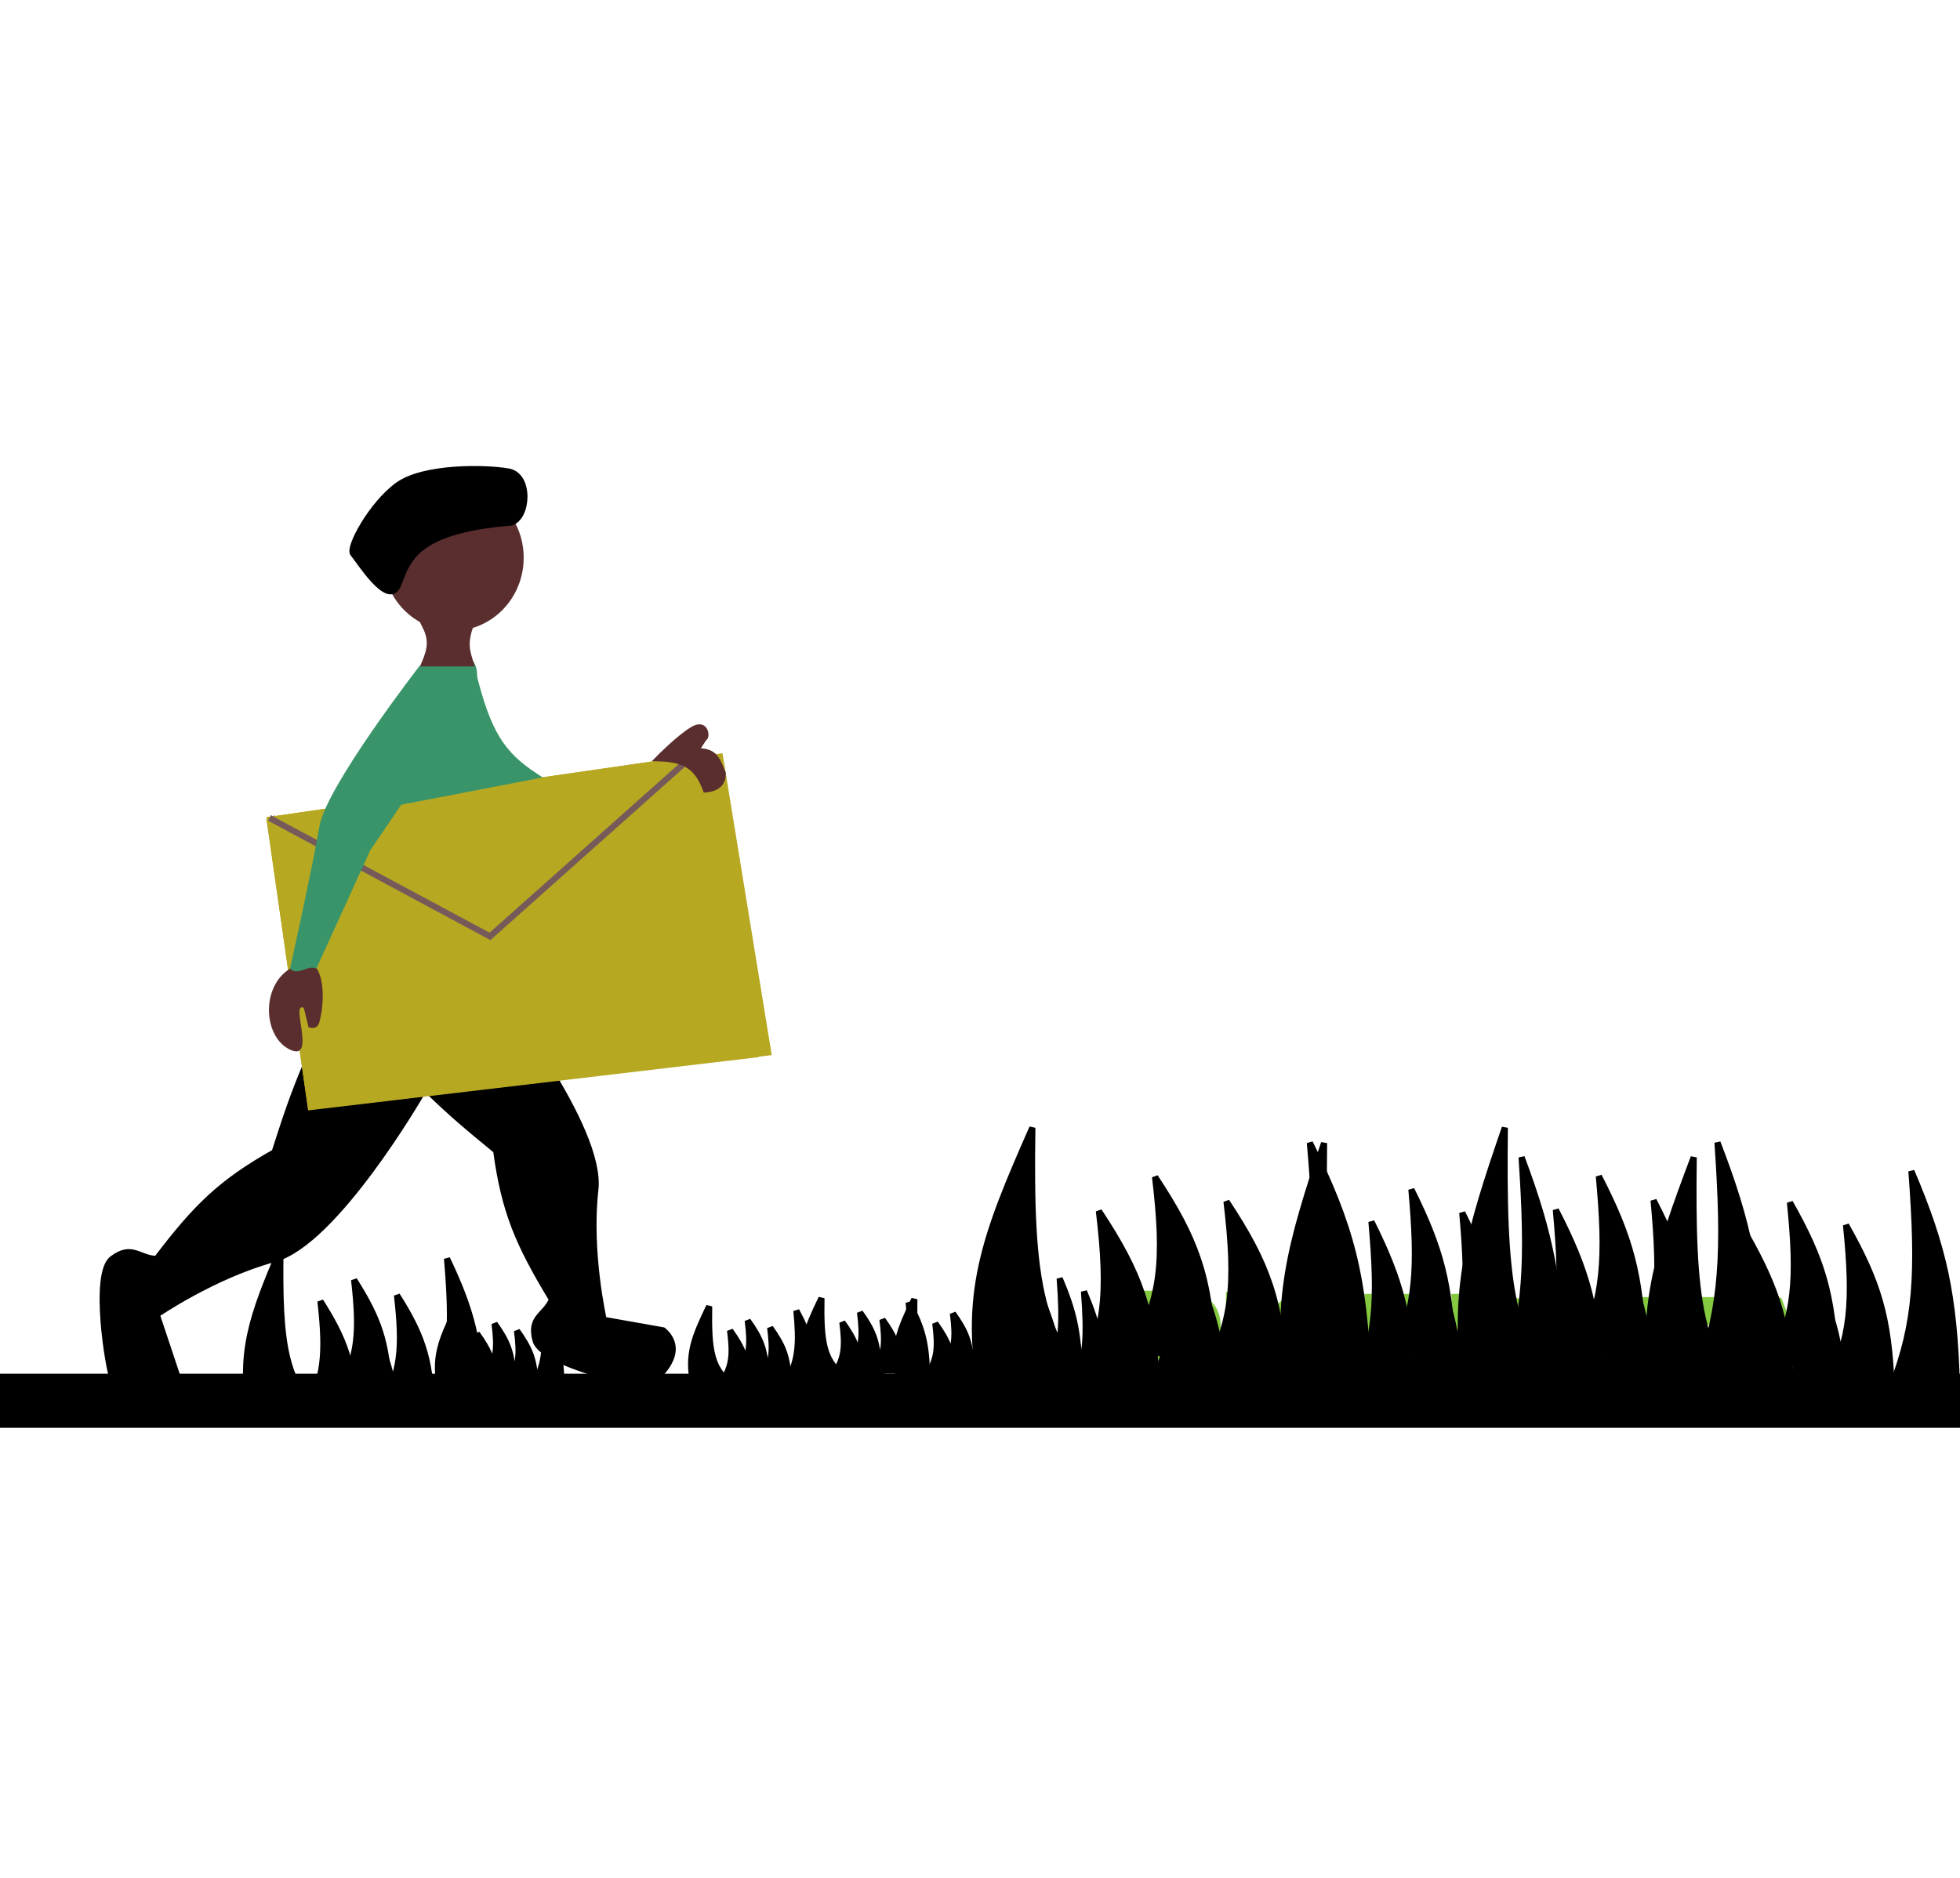 <svg width="1200" height="1150" viewBox="0 0 1920 960" fill="none" xmlns="http://www.w3.org/2000/svg">
<style>
#envelope {
    animation: envo 5s 1s infinite linear;
}

@keyframes envo {
    0% {
        transform: translate(0px);
    }
    50% {
        transform: translate(1200px);
    }
    100% {
        transform: translate(0px);
    }
}
<!-- #envelope2 {
    animation: envo 5s 6s infinite linear;
}

@keyframes envo {
    0% {
        transform: translate(0px);
    }
    50% {
        transform: translate(1200px);
    }
    100% {
        transform: translate(0px);
    }
}
#envelope3 {
    animation: envo 5s 7s infinite linear;
}

@keyframes envo {
    0% {
        transform: translate(0px);
    }
    50% {
        transform: translate(1200px);
    }
    100% {
        transform: translate(0px);
    }
}
#envelope4 {
    animation: envo 8s 10s infinite linear;
}

@keyframes envo {
    0% {
        transform: translate(0px);
    }
    50% {
        transform: translate(1200px);
    }
    100% {
        transform: translate(0px);
    }
} -->

#bio {
    animation: leter 20s infinite linear;
    transform-origin:top;
    
}

@keyframes leter {
    0% {
        transform: scale(0,0);
    }
    50% {
        transform: scale(1,1);
    }
    100% {
        transform: scale(0,0);
    }
}
 #main-d {
    animation: col 5s 1s infinite linear;
    transform-origin:top;
    transform-box:fill-box;
}

@keyframes col {
    0% {
        transform: rotate(0deg);
    }
    50% {
        transform: rotate(20deg);
    }
    100% {
        transform: rotate(0deg);
    }
}
#tete, #f1, #f2, #f3, #f4, #f5, #f6, #f7, #f8, #f9, #f10, #f11, #f12   {
    animation: cole 5s 1s infinite linear;
    transform-origin:bottom;
    transform-box:fill-box;
}

@keyframes cole {
    0% {
        transform: rotate(0deg);
    }
    50% {
        transform: rotate(10deg);
    }
    100% {
        transform: rotate(0deg);
    }
}
</style>

<g id="Plugin / file cover - 1" clip-path="url(#clip0_0_1)">
<g id="bio">
<g id="B">
<path d="M1120.88 935V832.625H1154.35C1165.46 832.625 1173.8 834.922 1179.38 839.516C1185.01 844.109 1187.82 850.906 1187.82 859.906C1187.82 864.688 1186.46 868.93 1183.74 872.633C1181.02 876.289 1177.32 879.125 1172.63 881.141C1178.16 882.688 1182.52 885.641 1185.71 890C1188.95 894.312 1190.56 899.469 1190.56 905.469C1190.56 914.656 1187.59 921.875 1181.63 927.125C1175.68 932.375 1167.27 935 1156.39 935H1120.88ZM1134.38 887.117V923.961H1156.67C1162.95 923.961 1167.9 922.344 1171.51 919.109C1175.16 915.828 1176.99 911.328 1176.99 905.609C1176.99 893.281 1170.29 887.117 1156.88 887.117H1134.38ZM1134.38 876.289H1154.77C1160.68 876.289 1165.39 874.812 1168.91 871.859C1172.47 868.906 1174.25 864.898 1174.25 859.836C1174.25 854.211 1172.61 850.133 1169.33 847.602C1166.05 845.023 1161.05 843.734 1154.35 843.734H1134.38V876.289Z" fill="#ED9A1D"/>
<path d="M1120.88 935H1112.88V943H1120.88V935ZM1120.88 832.625V824.625H1112.88V832.625H1120.88ZM1179.38 839.516L1174.3 845.691L1174.31 845.702L1174.32 845.712L1179.38 839.516ZM1183.74 872.633L1190.16 877.406L1190.18 877.387L1190.19 877.367L1183.74 872.633ZM1172.63 881.141L1169.47 873.791L1148.66 882.742L1170.48 888.845L1172.63 881.141ZM1185.71 890L1179.25 894.722L1179.28 894.761L1179.31 894.8L1185.71 890ZM1134.38 887.117V879.117H1126.38V887.117H1134.38ZM1134.38 923.961H1126.38V931.961H1134.38V923.961ZM1171.51 919.109L1176.85 925.067L1176.85 925.063L1171.51 919.109ZM1134.38 876.289H1126.38V884.289H1134.38V876.289ZM1168.91 871.859L1163.8 865.7L1163.78 865.717L1163.76 865.734L1168.91 871.859ZM1169.33 847.602L1164.39 853.892L1164.41 853.914L1164.44 853.936L1169.33 847.602ZM1134.38 843.734V835.734H1126.38V843.734H1134.38ZM1128.88 935V832.625H1112.88V935H1128.88ZM1120.88 840.625H1154.35V824.625H1120.88V840.625ZM1154.35 840.625C1164.55 840.625 1170.74 842.765 1174.3 845.691L1184.47 833.34C1176.87 827.079 1166.37 824.625 1154.35 824.625V840.625ZM1174.32 845.712C1177.65 848.428 1179.82 852.679 1179.82 859.906H1195.82C1195.82 849.134 1192.37 839.79 1184.44 833.319L1174.32 845.712ZM1179.82 859.906C1179.82 863.059 1178.96 865.627 1177.29 867.898L1190.19 877.367C1193.96 872.233 1195.82 866.316 1195.82 859.906H1179.82ZM1177.32 867.859C1175.54 870.254 1173.02 872.264 1169.47 873.791L1175.79 888.49C1181.62 885.986 1186.51 882.324 1190.16 877.406L1177.32 867.859ZM1170.48 888.845C1174.4 889.941 1177.19 891.907 1179.25 894.722L1192.17 885.278C1187.85 879.374 1181.93 875.434 1174.79 873.436L1170.48 888.845ZM1179.31 894.8C1181.39 897.572 1182.56 900.994 1182.56 905.469H1198.56C1198.56 897.944 1196.5 891.053 1192.11 885.2L1179.31 894.8ZM1182.56 905.469C1182.56 912.76 1180.29 917.639 1176.34 921.125L1186.92 933.125C1194.88 926.111 1198.56 916.553 1198.56 905.469H1182.56ZM1176.34 921.125C1172.31 924.676 1166.04 927 1156.39 927V943C1168.49 943 1179.05 940.074 1186.92 933.125L1176.34 921.125ZM1156.39 927H1120.88V943H1156.39V927ZM1126.38 887.117V923.961H1142.38V887.117H1126.38ZM1134.38 931.961H1156.67V915.961H1134.38V931.961ZM1156.67 931.961C1164.32 931.961 1171.38 929.968 1176.85 925.067L1166.17 913.151C1164.42 914.72 1161.58 915.961 1156.67 915.961V931.961ZM1176.85 925.063C1182.48 920.011 1184.99 913.19 1184.99 905.609H1168.99C1168.99 909.466 1167.85 911.645 1166.16 913.155L1176.85 925.063ZM1184.99 905.609C1184.99 898.032 1182.9 890.929 1177.38 885.852C1171.99 880.891 1164.66 879.117 1156.88 879.117V895.117C1162.51 895.117 1165.24 896.425 1166.55 897.629C1167.73 898.716 1168.99 900.859 1168.99 905.609H1184.99ZM1156.88 879.117H1134.38V895.117H1156.88V879.117ZM1134.38 884.289H1154.77V868.289H1134.38V884.289ZM1154.77 884.289C1162.01 884.289 1168.72 882.461 1174.05 877.985L1163.76 865.734C1162.06 867.164 1159.35 868.289 1154.77 868.289V884.289ZM1174.01 878.018C1179.59 873.39 1182.25 867.026 1182.25 859.836H1166.25C1166.25 862.771 1165.34 864.422 1163.8 865.7L1174.01 878.018ZM1182.25 859.836C1182.25 852.681 1180.11 845.812 1174.21 841.267L1164.44 853.936C1165.11 854.454 1166.25 855.741 1166.25 859.836H1182.25ZM1174.27 841.311C1168.95 837.131 1161.84 835.734 1154.35 835.734V851.734C1160.27 851.734 1163.14 852.916 1164.39 853.892L1174.27 841.311ZM1154.35 835.734H1134.38V851.734H1154.35V835.734ZM1126.38 843.734V876.289H1142.38V843.734H1126.38Z" fill="#85C941"/>
</g>
<g id="I">
<path d="M1222.46 936.259H1208.96V833.884H1222.46V936.259Z" fill="#ED9A1D"/>
<path d="M1222.46 936.259V944.259H1230.46V936.259H1222.46ZM1208.96 936.259H1200.96V944.259H1208.96V936.259ZM1208.96 833.884V825.884H1200.96V833.884H1208.96ZM1222.46 833.884H1230.46V825.884H1222.46V833.884ZM1222.46 928.259H1208.96V944.259H1222.46V928.259ZM1216.96 936.259V833.884H1200.96V936.259H1216.96ZM1208.96 841.884H1222.46V825.884H1208.96V841.884ZM1214.46 833.884V936.259H1230.46V833.884H1214.46Z" fill="#85C941"/>
</g>
<g id="O">
<path d="M1326.15 888.376C1326.15 898.407 1324.46 907.173 1321.08 914.673C1317.71 922.126 1312.93 927.821 1306.74 931.759C1300.55 935.696 1293.33 937.665 1285.08 937.665C1277.02 937.665 1269.87 935.696 1263.64 931.759C1257.4 927.775 1252.55 922.126 1249.08 914.814C1245.66 907.454 1243.9 898.946 1243.81 889.29V881.907C1243.81 872.064 1245.52 863.368 1248.94 855.821C1252.37 848.275 1257.19 842.509 1263.43 838.525C1269.71 834.493 1276.88 832.478 1284.94 832.478C1293.15 832.478 1300.37 834.47 1306.6 838.454C1312.88 842.392 1317.71 848.134 1321.08 855.681C1324.46 863.181 1326.15 871.923 1326.15 881.907V888.376ZM1312.72 881.767C1312.72 869.626 1310.28 860.321 1305.4 853.853C1300.53 847.337 1293.71 844.079 1284.94 844.079C1276.41 844.079 1269.69 847.337 1264.76 853.853C1259.89 860.321 1257.38 869.321 1257.24 880.853V888.376C1257.24 900.142 1259.7 909.4 1264.62 916.15C1269.59 922.853 1276.41 926.204 1285.08 926.204C1293.8 926.204 1300.55 923.04 1305.33 916.712C1310.12 910.337 1312.58 901.22 1312.72 889.361V881.767Z" fill="#ED9A1D"/>
<path d="M1321.08 914.673L1328.37 917.973L1328.38 917.965L1328.38 917.956L1321.08 914.673ZM1263.64 931.759L1259.33 938.5L1259.35 938.511L1259.37 938.523L1263.64 931.759ZM1249.08 914.814L1241.83 918.187L1241.84 918.215L1241.86 918.242L1249.08 914.814ZM1243.81 889.29H1235.81V889.329L1235.81 889.368L1243.81 889.29ZM1263.43 838.525L1267.74 845.266L1267.74 845.261L1267.75 845.257L1263.43 838.525ZM1306.6 838.454L1302.29 845.195L1302.32 845.214L1302.35 845.233L1306.6 838.454ZM1321.08 855.681L1313.78 858.947L1313.79 858.955L1313.79 858.964L1321.08 855.681ZM1305.4 853.853L1299 858.645L1299.01 858.656L1299.02 858.668L1305.4 853.853ZM1264.76 853.853L1258.38 849.031L1258.38 849.038L1264.76 853.853ZM1257.24 880.853L1249.24 880.755L1249.24 880.804V880.853H1257.24ZM1264.62 916.15L1258.16 920.863L1258.18 920.888L1258.2 920.914L1264.62 916.15ZM1305.33 916.712L1311.72 921.535L1311.73 921.523L1311.73 921.512L1305.33 916.712ZM1312.72 889.361L1320.72 889.455L1320.72 889.408V889.361H1312.72ZM1318.15 888.376C1318.15 897.519 1316.61 905.123 1313.79 911.39L1328.38 917.956C1332.31 909.223 1334.15 899.296 1334.15 888.376H1318.15ZM1313.8 911.373C1310.99 917.579 1307.17 922.001 1302.45 925.01L1311.04 938.508C1318.68 933.642 1324.43 926.673 1328.37 917.973L1313.8 911.373ZM1302.45 925.01C1297.7 928.031 1292.01 929.665 1285.08 929.665V945.665C1294.66 945.665 1303.41 943.362 1311.04 938.508L1302.45 925.01ZM1285.08 929.665C1278.39 929.665 1272.75 928.05 1267.91 924.995L1259.37 938.523C1267 943.343 1275.66 945.665 1285.08 945.665V929.665ZM1267.95 925.018C1263.1 921.917 1259.2 917.473 1256.31 911.385L1241.86 918.242C1245.91 926.779 1251.71 933.632 1259.33 938.5L1267.95 925.018ZM1256.34 911.441C1253.48 905.291 1251.9 897.943 1251.81 889.213L1235.81 889.368C1235.91 899.95 1237.85 909.617 1241.83 918.187L1256.34 911.441ZM1251.81 889.29V881.907H1235.81V889.29H1251.81ZM1251.81 881.907C1251.81 872.992 1253.36 865.458 1256.23 859.125L1241.66 852.518C1237.69 861.279 1235.81 871.135 1235.81 881.907H1251.81ZM1256.23 859.125C1259.09 852.813 1262.96 848.319 1267.74 845.266L1259.12 831.784C1251.43 836.699 1245.64 843.736 1241.66 852.518L1256.23 859.125ZM1267.75 845.257C1272.64 842.12 1278.29 840.478 1284.94 840.478V824.478C1275.48 824.478 1266.78 826.867 1259.11 831.792L1267.75 845.257ZM1284.94 840.478C1291.79 840.478 1297.48 842.121 1302.29 845.195L1310.91 831.713C1303.25 826.819 1294.5 824.478 1284.94 824.478V840.478ZM1302.35 845.233C1307.14 848.232 1310.98 852.674 1313.78 858.947L1328.39 852.415C1324.44 843.594 1318.63 836.551 1310.85 831.676L1302.35 845.233ZM1313.79 858.964C1316.61 865.235 1318.15 872.818 1318.15 881.907H1334.15C1334.15 871.028 1332.31 861.126 1328.38 852.398L1313.79 858.964ZM1318.15 881.907V888.376H1334.15V881.907H1318.15ZM1320.72 881.767C1320.72 868.713 1318.12 857.433 1311.79 849.038L1299.02 858.668C1302.44 863.21 1304.72 870.539 1304.72 881.767H1320.72ZM1311.81 849.06C1305.29 840.351 1296 836.079 1284.94 836.079V852.079C1291.41 852.079 1295.77 854.323 1299 858.645L1311.81 849.06ZM1284.94 836.079C1274.04 836.079 1264.89 840.411 1258.38 849.031L1271.15 858.675C1274.48 854.263 1278.79 852.079 1284.94 852.079V836.079ZM1258.38 849.038C1252.12 857.336 1249.39 868.218 1249.24 880.755L1265.24 880.95C1265.37 870.424 1267.66 863.307 1271.15 858.668L1258.38 849.038ZM1249.24 880.853V888.376H1265.24V880.853H1249.24ZM1249.24 888.376C1249.24 901.164 1251.91 912.286 1258.16 920.863L1271.09 911.436C1267.5 906.513 1265.24 899.119 1265.24 888.376H1249.24ZM1258.2 920.914C1264.74 929.745 1274 934.204 1285.08 934.204V918.204C1278.83 918.204 1274.44 915.961 1271.05 911.386L1258.2 920.914ZM1285.08 934.204C1296.02 934.204 1305.26 930.082 1311.72 921.535L1298.95 911.889C1295.85 915.998 1291.58 918.204 1285.08 918.204V934.204ZM1311.73 921.512C1317.92 913.26 1320.57 902.225 1320.72 889.455L1304.72 889.266C1304.59 900.215 1302.31 907.414 1298.93 911.912L1311.73 921.512ZM1320.72 889.361V881.767H1304.72V889.361H1320.72Z" fill="#85C941"/>
</g>
<g id="F">
<path d="M1401.04 892.936H1358.07V938.147H1344.57V835.772H1408V846.882H1358.07V881.897H1401.04V892.936Z" fill="#ED9A1D"/>
<path d="M1401.04 892.936V900.936H1409.04V892.936H1401.04ZM1358.07 892.936V884.936H1350.07V892.936H1358.07ZM1358.07 938.147V946.147H1366.07V938.147H1358.07ZM1344.57 938.147H1336.57V946.147H1344.57V938.147ZM1344.57 835.772V827.772H1336.57V835.772H1344.57ZM1408 835.772H1416V827.772H1408V835.772ZM1408 846.882V854.882H1416V846.882H1408ZM1358.07 846.882V838.882H1350.07V846.882H1358.07ZM1358.07 881.897H1350.07V889.897H1358.07V881.897ZM1401.04 881.897H1409.04V873.897H1401.04V881.897ZM1401.04 884.936H1358.07V900.936H1401.04V884.936ZM1350.07 892.936V938.147H1366.07V892.936H1350.07ZM1358.07 930.147H1344.57V946.147H1358.07V930.147ZM1352.57 938.147V835.772H1336.57V938.147H1352.57ZM1344.57 843.772H1408V827.772H1344.57V843.772ZM1400 835.772V846.882H1416V835.772H1400ZM1408 838.882H1358.07V854.882H1408V838.882ZM1350.07 846.882V881.897H1366.07V846.882H1350.07ZM1358.07 889.897H1401.04V873.897H1358.07V889.897ZM1393.04 881.897V892.936H1409.04V881.897H1393.04Z" fill="#85C941"/>
</g>
<g id="R">
<path d="M1467.38 896.733H1443.33V938.147H1429.76V835.772H1463.65C1475.19 835.772 1484.04 838.397 1490.23 843.647C1496.47 848.897 1499.58 856.538 1499.58 866.569C1499.58 872.944 1497.85 878.499 1494.38 883.233C1490.96 887.968 1486.18 891.507 1480.04 893.851L1504.08 937.304V938.147H1489.6L1467.38 896.733ZM1443.33 885.694H1464.08C1470.78 885.694 1476.1 883.96 1480.04 880.491C1484.02 877.022 1486.01 872.382 1486.01 866.569C1486.01 860.241 1484.12 855.39 1480.32 852.015C1476.57 848.64 1471.13 846.929 1464.01 846.882H1443.33V885.694Z" fill="#ED9A1D"/>
<path d="M1467.38 896.733L1474.43 892.951L1472.17 888.733H1467.38V896.733ZM1443.33 896.733V888.733H1435.33V896.733H1443.33ZM1443.33 938.147V946.147H1451.33V938.147H1443.33ZM1429.76 938.147H1421.76V946.147H1429.76V938.147ZM1429.76 835.772V827.772H1421.76V835.772H1429.76ZM1490.23 843.647L1485.06 849.747L1485.07 849.757L1485.08 849.767L1490.23 843.647ZM1494.38 883.233L1487.93 878.505L1487.91 878.526L1487.9 878.547L1494.38 883.233ZM1480.04 893.851L1477.18 886.376L1468.58 889.662L1473.04 897.724L1480.04 893.851ZM1504.08 937.304H1512.08V935.238L1511.08 933.43L1504.08 937.304ZM1504.08 938.147V946.147H1512.08V938.147H1504.08ZM1489.6 938.147L1482.55 941.929L1484.81 946.147H1489.6V938.147ZM1443.33 885.694H1435.33V893.694H1443.33V885.694ZM1480.04 880.491L1474.78 874.457L1474.77 874.473L1474.75 874.488L1480.04 880.491ZM1480.32 852.015L1474.97 857.961L1474.98 857.977L1475 857.994L1480.32 852.015ZM1464.01 846.882L1464.06 838.882L1464.03 838.882H1464.01V846.882ZM1443.33 846.882V838.882H1435.33V846.882H1443.33ZM1467.38 888.733H1443.33V904.733H1467.38V888.733ZM1435.33 896.733V938.147H1451.33V896.733H1435.33ZM1443.33 930.147H1429.76V946.147H1443.33V930.147ZM1437.76 938.147V835.772H1421.76V938.147H1437.76ZM1429.76 843.772H1463.65V827.772H1429.76V843.772ZM1463.65 843.772C1474.08 843.772 1480.82 846.152 1485.06 849.747L1495.41 837.547C1487.27 830.643 1476.29 827.772 1463.65 827.772V843.772ZM1485.08 849.767C1489.1 853.151 1491.58 858.303 1491.58 866.569H1507.58C1507.58 854.773 1503.84 844.644 1495.39 837.528L1485.08 849.767ZM1491.58 866.569C1491.58 871.399 1490.3 875.262 1487.93 878.505L1500.83 887.961C1505.4 881.736 1507.58 874.49 1507.58 866.569H1491.58ZM1487.9 878.547C1485.5 881.864 1482.06 884.517 1477.18 886.376L1482.89 901.325C1490.3 898.497 1496.42 894.071 1500.86 887.92L1487.9 878.547ZM1473.04 897.724L1497.08 941.177L1511.08 933.43L1487.04 889.977L1473.04 897.724ZM1496.08 937.304V938.147H1512.08V937.304H1496.08ZM1504.08 930.147H1489.6V946.147H1504.08V930.147ZM1496.65 934.365L1474.43 892.951L1460.33 900.515L1482.55 941.929L1496.65 934.365ZM1443.33 893.694H1464.08V877.694H1443.33V893.694ZM1464.08 893.694C1472.17 893.694 1479.56 891.575 1485.33 886.494L1474.75 874.488C1472.64 876.345 1469.39 877.694 1464.08 877.694V893.694ZM1485.29 886.525C1491.21 881.374 1494.01 874.435 1494.01 866.569H1478.01C1478.01 870.329 1476.84 872.671 1474.78 874.457L1485.29 886.525ZM1494.01 866.569C1494.01 858.561 1491.54 851.289 1485.63 846.035L1475 857.994C1476.69 859.49 1478.01 861.921 1478.01 866.569H1494.01ZM1485.67 846.068C1479.96 840.931 1472.34 838.936 1464.06 838.882L1463.95 854.882C1469.92 854.921 1473.17 856.348 1474.97 857.961L1485.67 846.068ZM1464.01 838.882H1443.33V854.882H1464.01V838.882ZM1435.33 846.882V885.694H1451.33V846.882H1435.33Z" fill="#85C941"/>
</g>
<g id="U">
<path d="M1595.41 838.29V907.9C1595.37 917.556 1592.32 925.454 1586.27 931.595C1580.27 937.736 1572.12 941.181 1561.81 941.931L1558.22 942.072C1547.02 942.072 1538.09 939.048 1531.43 933.001C1524.77 926.954 1521.4 918.634 1521.31 908.04V838.29H1534.66V907.618C1534.66 915.025 1536.7 920.79 1540.78 924.915C1544.86 928.993 1550.67 931.033 1558.22 931.033C1565.86 931.033 1571.7 928.993 1575.73 924.915C1579.81 920.837 1581.84 915.095 1581.84 907.689V838.29H1595.41Z" fill="#ED9A1D"/>
<path d="M1595.41 838.29H1603.41V830.29H1595.41V838.29ZM1595.41 907.9L1603.41 907.939L1603.41 907.919V907.9H1595.41ZM1586.27 931.595L1580.57 925.982L1580.56 925.993L1580.55 926.004L1586.27 931.595ZM1561.81 941.931L1562.12 949.925L1562.25 949.92L1562.39 949.91L1561.81 941.931ZM1558.22 942.072V950.072H1558.38L1558.53 950.065L1558.22 942.072ZM1521.31 908.04H1513.31V908.076L1513.31 908.111L1521.31 908.04ZM1521.31 838.29V830.29H1513.31V838.29H1521.31ZM1534.66 838.29H1542.66V830.29H1534.66V838.29ZM1540.78 924.915L1535.09 930.54L1535.11 930.556L1535.12 930.572L1540.78 924.915ZM1575.73 924.915L1570.07 919.258L1570.05 919.275L1570.04 919.291L1575.73 924.915ZM1581.84 838.29V830.29H1573.84V838.29H1581.84ZM1587.41 838.29V907.9H1603.41V838.29H1587.41ZM1587.41 907.861C1587.38 915.704 1584.97 921.512 1580.57 925.982L1591.97 937.208C1599.67 929.396 1603.36 919.408 1603.41 907.939L1587.41 907.861ZM1580.55 926.004C1576.18 930.475 1570.01 933.313 1561.22 933.952L1562.39 949.91C1574.23 949.049 1584.36 944.997 1592 937.186L1580.55 926.004ZM1561.49 933.937L1557.91 934.078L1558.53 950.065L1562.12 949.925L1561.49 933.937ZM1558.22 934.072C1548.5 934.072 1541.66 931.482 1536.81 927.08L1526.05 938.923C1534.52 946.614 1545.54 950.072 1558.22 950.072V934.072ZM1536.81 927.08C1532.1 922.801 1529.38 916.766 1529.3 907.97L1513.31 908.111C1513.42 920.502 1517.45 931.108 1526.05 938.923L1536.81 927.08ZM1529.31 908.04V838.29H1513.31V908.04H1529.31ZM1521.31 846.29H1534.66V830.29H1521.31V846.29ZM1526.66 838.29V907.618H1542.66V838.29H1526.66ZM1526.66 907.618C1526.66 916.52 1529.15 924.533 1535.09 930.54L1546.47 919.291C1544.25 917.048 1542.66 913.529 1542.66 907.618H1526.66ZM1535.12 930.572C1541.12 936.572 1549.23 939.033 1558.22 939.033V923.033C1552.11 923.033 1548.6 921.415 1546.44 919.258L1535.12 930.572ZM1558.22 939.033C1567.26 939.033 1575.43 936.592 1581.42 930.539L1570.04 919.291C1567.96 921.395 1564.46 923.033 1558.22 923.033V939.033ZM1581.38 930.572C1587.36 924.6 1589.84 916.586 1589.84 907.689H1573.84C1573.84 913.604 1572.25 917.075 1570.07 919.258L1581.38 930.572ZM1589.84 907.689V838.29H1573.84V907.689H1589.84ZM1581.84 846.29H1595.41V830.29H1581.84V846.29Z" fill="#85C941"/>
</g>
<g id="T">
<path d="M1691.26 850.029H1658.35V941.295H1644.92V850.029H1612.08V838.92H1691.26V850.029Z" fill="#ED9A1D"/>
<path d="M1691.26 850.029V858.029H1699.26V850.029H1691.26ZM1658.35 850.029V842.029H1650.35V850.029H1658.35ZM1658.35 941.295V949.295H1666.35V941.295H1658.35ZM1644.92 941.295H1636.92V949.295H1644.92V941.295ZM1644.92 850.029H1652.92V842.029H1644.92V850.029ZM1612.08 850.029H1604.08V858.029H1612.08V850.029ZM1612.08 838.92V830.92H1604.08V838.92H1612.08ZM1691.26 838.92H1699.26V830.92H1691.26V838.92ZM1691.26 842.029H1658.35V858.029H1691.26V842.029ZM1650.35 850.029V941.295H1666.35V850.029H1650.35ZM1658.35 933.295H1644.92V949.295H1658.35V933.295ZM1652.92 941.295V850.029H1636.92V941.295H1652.92ZM1644.92 842.029H1612.08V858.029H1644.92V842.029ZM1620.08 850.029V838.92H1604.08V850.029H1620.08ZM1612.08 846.92H1691.26V830.92H1612.08V846.92ZM1683.26 838.92V850.029H1699.26V838.92H1683.26Z" fill="#85C941"/>
</g>
<g id="A">
<path d="M1754.98 915.206H1712.09L1702.45 941.924H1688.53L1727.63 839.549H1739.44L1778.6 941.924H1764.75L1754.98 915.206ZM1716.17 904.096H1750.97L1733.53 856.213L1716.17 904.096Z" fill="#ED9A1D"/>
<path d="M1754.98 915.206L1762.49 912.457L1760.57 907.206H1754.98V915.206ZM1712.09 915.206V907.206H1706.47L1704.56 912.492L1712.09 915.206ZM1702.45 941.924V949.924H1708.07L1709.98 944.638L1702.45 941.924ZM1688.53 941.924L1681.06 939.07L1676.91 949.924H1688.53V941.924ZM1727.63 839.549V831.549H1722.12L1720.15 836.695L1727.63 839.549ZM1739.44 839.549L1746.91 836.691L1744.94 831.549H1739.44V839.549ZM1778.6 941.924V949.924H1790.23L1786.08 939.066L1778.6 941.924ZM1764.75 941.924L1757.24 944.673L1759.16 949.924H1764.75V941.924ZM1716.17 904.096L1708.65 901.368L1704.75 912.096H1716.17V904.096ZM1750.97 904.096V912.096H1762.4L1758.49 901.359L1750.97 904.096ZM1733.53 856.213L1741.05 853.476L1733.52 832.793L1726.01 853.486L1733.53 856.213ZM1754.98 907.206H1712.09V923.206H1754.98V907.206ZM1704.56 912.492L1694.93 939.211L1709.98 944.638L1719.61 917.919L1704.56 912.492ZM1702.45 933.924H1688.53V949.924H1702.45V933.924ZM1696.01 944.778L1735.1 842.403L1720.15 836.695L1681.06 939.07L1696.01 944.778ZM1727.63 847.549H1739.44V831.549H1727.63V847.549ZM1731.97 842.408L1771.13 944.783L1786.08 939.066L1746.91 836.691L1731.97 842.408ZM1778.6 933.924H1764.75V949.924H1778.6V933.924ZM1772.26 939.176L1762.49 912.457L1747.47 917.954L1757.24 944.673L1772.26 939.176ZM1716.17 912.096H1750.97V896.096H1716.17V912.096ZM1758.49 901.359L1741.05 853.476L1726.02 858.951L1743.45 906.834L1758.49 901.359ZM1726.01 853.486L1708.65 901.368L1723.69 906.824L1741.05 858.941L1726.01 853.486Z" fill="#85C941"/>
</g>
</g>
<path id="pied-d" d="M269 689C280.174 654.075 286.558 634.96 299 605L412.5 632C412.5 632 328.5 777.5 269 793.5C209.5 809.5 153.5 848 153.5 848L174 909.5C174 909.5 169.161 926.128 142 923C114.839 919.872 113.454 916.902 110 909.5C106.546 902.098 90.64 808.313 110 793.5C129.36 778.687 136.512 793.5 153.5 793.5C192.101 742.634 216.557 718.464 269 689Z" fill="black" stroke="black" stroke-width="6"/>
<path id="pied-g" d="M486.023 687.337C457.656 664.1 442.23 651.133 418.946 628.543L485.801 532.931C485.801 532.931 590.204 664.56 583.197 725.774C576.19 786.988 591.394 853.223 591.394 853.223L649.5 863.5C649.5 863.5 664.312 874.007 656.906 891.504C649.5 909 632.582 916.295 632.582 916.295C628.781 918.062 531.368 897.079 524.714 873.628C518.061 850.176 534.466 848.974 540.714 833.177C507.612 778.572 494.131 746.941 486.023 687.337Z" fill="black" stroke="black" stroke-width="6"/>
<g id="envelope">
<path id="Vector 3" d="M694.747 298L261 360.769L301.829 646L743 593.846L694.747 298Z" fill="#B7A822"/>
<path id="Vector 7" d="M264 361.5L480 477.5L668.5 309.5" stroke="#765A5A" stroke-width="6"/>
</g>
<g id="envelope5">
<path id="Vector 3_2" d="M694.747 300L261 362.769L301.829 648L743 595.846L694.747 300Z" fill="#B7A822"/>
<path id="Vector 7_2" d="M264 363.5L480 479.5L668.5 311.5" stroke="#765A5A" stroke-width="6"/>
</g>
<g id="envelope4">
<path id="Vector 3_3" d="M707.747 298L274 360.769L314.829 646L756 593.846L707.747 298Z" fill="#B7A822"/>
<path id="Vector 7_3" d="M277 361.5L493 477.5L681.5 309.5" stroke="#765A5A" stroke-width="6"/>
</g>
<g id="envelope3">
<path id="Vector 3_4" d="M697.747 298L264 360.769L304.829 646L746 593.846L697.747 298Z" fill="#B7A822"/>
<path id="Vector 7_4" d="M267 361.5L483 477.5L671.5 309.5" stroke="#765A5A" stroke-width="6"/>
</g>
<g id="envelope2">
<path id="Vector 3_5" d="M694.747 298L261 360.769L301.829 646L743 593.846L694.747 298Z" fill="#B7A822"/>
<path id="Vector 7_5" d="M264 361.5L480 477.5L668.5 309.5" stroke="#765A5A" stroke-width="6"/>
</g>
<g id="corps">
<g id="corps_2">
<path id="Vector 2" d="M411.186 212.262C411.186 212.262 319.37 330.747 312.862 369.805C306.355 408.863 283.912 509.891 283.912 509.891L305.511 518.723L362.804 392.928C362.804 392.928 449.315 267.536 463.232 238.079C477.149 208.621 454.972 182.963 411.186 212.262Z" fill="#399569"/>
<path id="Vector 5" d="M523.793 320.24C492.18 299.181 477.637 279.288 462.59 216.119L369.395 349.982L523.793 320.24Z" fill="#399569" stroke="#399569" stroke-width="6"/>
</g>
</g>
<path id="main-g" d="M678.454 275.039C664.753 283.388 645.5 303 645.5 303C674.649 303.756 683.979 314.262 691.467 333.5C700.571 332.614 708.389 328.629 707.972 317.692C701.834 302.863 700.002 295.673 681.014 296.024L690.06 282.5C692.045 283.31 692.156 266.69 678.454 275.039Z" fill="#5A2E2E" stroke="#5A2E2E" stroke-width="6"/>
<path id="main-d" d="M310.572 509.169C300.733 504.692 292.49 516.889 284.137 509.169C255.466 526.547 257.701 576 284.137 588.5C310.572 601 283.735 540.162 297.611 547.661L302.29 566.617C308.202 567.99 310.344 567.018 312.5 562.814C316.225 550.45 319.109 524.117 310.572 509.169Z" fill="#5A2E2E"/>
<g id="tete">
<g id="tete_2">
<ellipse id="Ellipse 1" cx="444" cy="106.5" rx="69" ry="71.5" fill="#5A2E2E"/>
<path id="Vector 1" d="M461 172C445.458 174.719 436.068 175.338 416 172C422.957 185.855 422.563 194.231 416 210H461C457.227 197.574 454.599 190.934 461 172Z" fill="#5A2E2E" stroke="#5A2E2E" stroke-width="6"/>
</g>
<path id="Vector 10" d="M346 102.564C351.168 108.24 379.956 155 389.478 134C399 113 400.5 80.023 500.5 72C517.165 67.534 519.922 25.893 498 22C476.078 18.107 415.13 16.831 389.478 35.61C363.826 54.39 340.832 96.888 346 102.564Z" fill="black" stroke="black" stroke-width="6"/>
</g>
<path id="terre" d="M1922 909H0V956H1922V909Z" fill="black" stroke="black" stroke-width="6"/>
<g id="Group2">
<g id="Group 1">
<path id="Vector 12" d="M1414.76 911.254C1436.88 862.869 1439.33 825.756 1432.41 748.239C1460.98 805.585 1470.54 840.929 1472.88 911.254H1414.76Z" fill="black" stroke="black" stroke-width="6"/>
<path id="Vector 14" d="M1373.24 934C1395.36 885.616 1397.81 848.503 1390.89 770.985C1419.46 828.332 1429.03 863.675 1431.36 934H1373.24Z" fill="black" stroke="black" stroke-width="6"/>
<path id="Vector 15" d="M1325.8 920.1C1347.92 871.715 1350.37 834.602 1343.45 757.085C1372.02 814.431 1381.58 849.775 1383.92 920.1H1325.8Z" fill="black" stroke="black" stroke-width="6"/>
<path id="Vector 13" d="M1472.88 911.254C1495 846.741 1497.45 797.257 1490.53 693.901C1519.1 770.362 1528.66 817.487 1531 911.254H1472.88Z" fill="black" stroke="black" stroke-width="6"/>
<path id="Vector 16" d="M1262.65 933.368C1247.45 834.188 1264.26 778.788 1297.04 680C1295.52 819.86 1300.66 888.155 1355.17 933.368H1262.65Z" fill="black" stroke="black" stroke-width="6"/>
<path id="Vector 17" d="M1364.94 888.507C1387.06 840.123 1389.51 803.01 1382.59 725.493C1411.16 782.839 1420.73 818.183 1423.06 888.507H1364.94Z" fill="black" stroke="black" stroke-width="6"/>
</g>
</g>
<g id="Group7">
<g id="Group 1_2">
<path id="Vector 12_2" d="M947.667 904.015C957.436 889.157 958.517 877.76 955.461 853.955C968.079 871.566 972.302 882.419 973.333 904.015H947.667Z" fill="black" stroke="black" stroke-width="6"/>
<path id="Vector 14_2" d="M929.333 911C939.103 896.142 940.184 884.745 937.127 860.94C949.745 878.551 953.969 889.404 955 911H929.333Z" fill="black" stroke="black" stroke-width="6"/>
<path id="Vector 15_2" d="M908.381 906.731C918.15 891.873 919.231 880.476 916.175 856.672C928.793 874.282 933.016 885.136 934.048 906.731H908.381Z" fill="black" stroke="black" stroke-width="6"/>
<path id="Vector 13_2" d="M973.333 904.015C983.103 884.204 984.184 869.008 981.127 837.269C993.745 860.749 997.969 875.221 999 904.015H973.333Z" fill="black" stroke="black" stroke-width="6"/>
<path id="Vector 16_2" d="M880.494 910.806C873.784 880.349 881.205 863.337 895.684 833C895.012 875.949 897.281 896.922 921.351 910.806H880.494Z" fill="black" stroke="black" stroke-width="6"/>
<path id="Vector 17_2" d="M925.667 897.03C935.436 882.172 936.517 870.775 933.461 846.97C946.079 864.58 950.302 875.434 951.333 897.03H925.667Z" fill="black" stroke="black" stroke-width="6"/>
</g>
</g>
<g id="Group10">
<g id="Group 1_3">
<path id="Vector 12_3" d="M498.667 914.015C508.436 899.157 509.517 887.76 506.461 863.955C519.079 881.566 523.302 892.419 524.333 914.015H498.667Z" fill="black" stroke="black" stroke-width="6"/>
<path id="Vector 14_3" d="M480.333 921C490.103 906.142 491.184 894.745 488.127 870.94C500.745 888.551 504.969 899.404 506 921H480.333Z" fill="black" stroke="black" stroke-width="6"/>
<path id="Vector 15_3" d="M459.381 916.731C469.15 901.873 470.231 890.476 467.175 866.672C479.793 884.282 484.016 895.136 485.048 916.731H459.381Z" fill="black" stroke="black" stroke-width="6"/>
<path id="Vector 13_3" d="M524.333 914.015C534.103 894.204 535.184 879.008 532.127 847.269C544.745 870.749 548.969 885.221 550 914.015H524.333Z" fill="black" stroke="black" stroke-width="6"/>
<path id="Vector 16_3" d="M431.494 920.806C424.784 890.349 432.205 873.337 446.684 843C446.012 885.949 448.281 906.922 472.351 920.806H431.494Z" fill="black" stroke="black" stroke-width="6"/>
<path id="Vector 17_3" d="M476.667 907.03C486.436 892.172 487.517 880.775 484.461 856.97C497.079 874.58 501.302 885.434 502.333 907.03H476.667Z" fill="black" stroke="black" stroke-width="6"/>
</g>
</g>
<g id="Group9">
<g id="Group 1_4">
<path id="Vector 12_4" d="M746.667 911.015C756.436 896.157 757.517 884.76 754.461 860.955C767.079 878.566 771.302 889.419 772.333 911.015H746.667Z" fill="black" stroke="black" stroke-width="6"/>
<path id="Vector 14_4" d="M728.333 918C738.103 903.142 739.184 891.745 736.127 867.94C748.745 885.551 752.969 896.404 754 918H728.333Z" fill="black" stroke="black" stroke-width="6"/>
<path id="Vector 15_4" d="M707.381 913.731C717.15 898.873 718.231 887.476 715.175 863.672C727.793 881.282 732.016 892.136 733.048 913.731H707.381Z" fill="black" stroke="black" stroke-width="6"/>
<path id="Vector 13_4" d="M772.333 911.015C782.103 891.204 783.184 876.008 780.127 844.269C792.745 867.749 796.969 882.221 798 911.015H772.333Z" fill="black" stroke="black" stroke-width="6"/>
<path id="Vector 16_4" d="M679.494 917.806C672.784 887.349 680.205 870.337 694.684 840C694.012 882.949 696.281 903.922 720.351 917.806H679.494Z" fill="black" stroke="black" stroke-width="6"/>
<path id="Vector 17_4" d="M724.667 904.03C734.436 889.172 735.517 877.775 732.461 853.97C745.079 871.58 749.302 882.434 750.333 904.03H724.667Z" fill="black" stroke="black" stroke-width="6"/>
</g>
</g>
<g id="Group8">
<g id="Group 1_5">
<path id="Vector 12_5" d="M856.667 903.015C866.436 888.157 867.517 876.76 864.461 852.955C877.079 870.566 881.302 881.419 882.333 903.015H856.667Z" fill="black" stroke="black" stroke-width="6"/>
<path id="Vector 14_5" d="M838.333 910C848.103 895.142 849.184 883.745 846.127 859.94C858.745 877.551 862.969 888.404 864 910H838.333Z" fill="black" stroke="black" stroke-width="6"/>
<path id="Vector 15_5" d="M817.381 905.731C827.15 890.873 828.231 879.476 825.175 855.672C837.793 873.282 842.016 884.136 843.048 905.731H817.381Z" fill="black" stroke="black" stroke-width="6"/>
<path id="Vector 13_5" d="M882.333 903.015C892.103 883.204 893.184 868.008 890.127 836.269C902.745 859.749 906.969 874.221 908 903.015H882.333Z" fill="black" stroke="black" stroke-width="6"/>
<path id="Vector 16_5" d="M789.494 909.806C782.784 879.349 790.205 862.337 804.684 832C804.012 874.949 806.281 895.922 830.351 909.806H789.494Z" fill="black" stroke="black" stroke-width="6"/>
<path id="Vector 17_5" d="M834.667 896.03C844.436 881.172 845.517 869.775 842.461 845.97C855.079 863.58 859.302 874.434 860.333 896.03H834.667Z" fill="black" stroke="black" stroke-width="6"/>
</g>
</g>
<g id="Group6">
<g id="Group 1_6">
<path id="Vector 12_6" d="M1053.42 917.194C1064 889.954 1065.17 869.06 1061.86 825.418C1075.52 857.704 1080.1 877.602 1081.21 917.194H1053.42Z" fill="black" stroke="black" stroke-width="6"/>
<path id="Vector 14_6" d="M1033.58 930C1044.15 902.76 1045.32 881.866 1042.01 838.224C1055.67 870.509 1060.25 890.408 1061.36 930H1033.58Z" fill="black" stroke="black" stroke-width="6"/>
<path id="Vector 15_6" d="M1010.89 922.174C1021.47 894.934 1022.64 874.04 1019.33 830.398C1032.99 862.684 1037.56 882.582 1038.68 922.174H1010.89Z" fill="black" stroke="black" stroke-width="6"/>
<path id="Vector 13_6" d="M1081.21 917.194C1091.79 880.874 1092.96 853.015 1089.65 794.826C1103.31 837.873 1107.88 864.404 1109 917.194H1081.21Z" fill="black" stroke="black" stroke-width="6"/>
<path id="Vector 16_6" d="M980.7 929.644C973.436 873.807 981.47 842.617 997.146 787C996.418 865.74 998.874 904.19 1024.93 929.644H980.7Z" fill="black" stroke="black" stroke-width="6"/>
<path id="Vector 17_6" d="M1029.61 904.388C1040.18 877.148 1041.35 856.254 1038.04 812.612C1051.71 844.898 1056.28 864.796 1057.39 904.388H1029.61Z" fill="black" stroke="black" stroke-width="6"/>
</g>
</g>
<g id="Group5">
<g id="Group 1_7">
<path id="Vector 12_7" d="M1788.88 918.881C1813.26 871.83 1815.96 835.74 1808.33 760.358C1839.82 816.124 1850.37 850.494 1852.94 918.881H1788.88Z" fill="black" stroke="black" stroke-width="6"/>
<path id="Vector 14_7" d="M1743.12 941C1767.5 893.949 1770.2 857.859 1762.57 782.478C1794.07 838.244 1804.61 872.613 1807.18 941H1743.12Z" fill="black" stroke="black" stroke-width="6"/>
<path id="Vector 15_7" d="M1690.83 927.483C1715.21 880.432 1717.91 844.342 1710.28 768.96C1741.77 824.726 1752.31 859.096 1754.89 927.483H1690.83Z" fill="black" stroke="black" stroke-width="6"/>
<path id="Vector 13_7" d="M1852.94 918.881C1877.32 856.146 1880.02 808.026 1872.39 707.517C1903.89 781.872 1914.43 827.698 1917 918.881H1852.94Z" fill="black" stroke="black" stroke-width="6"/>
<path id="Vector 16_7" d="M1621.22 940.386C1604.48 843.939 1623 790.066 1659.14 694C1657.46 830.006 1663.12 896.419 1723.2 940.386H1621.22Z" fill="black" stroke="black" stroke-width="6"/>
<path id="Vector 17_7" d="M1733.97 896.761C1758.35 849.71 1761.05 813.62 1753.42 738.239C1784.92 794.005 1795.46 828.374 1798.03 896.761H1733.97Z" fill="black" stroke="black" stroke-width="6"/>
</g>
</g>
<g id="Group 1_8">
<path id="f12" d="M1176.67 909.91C1207.75 858.669 1211.19 819.364 1201.47 737.269C1241.61 798.002 1255.05 835.433 1258.33 909.91H1176.67Z" fill="black" stroke="black" stroke-width="6"/>
<path id="f11" d="M1118.33 934C1149.42 882.758 1152.86 843.454 1143.13 761.358C1183.28 822.091 1196.72 859.522 1200 934H1118.33Z" fill="black" stroke="black" stroke-width="6"/>
<path id="f10" d="M1051.67 919.279C1082.75 868.037 1086.19 828.732 1076.47 746.637C1116.61 807.37 1130.05 844.801 1133.33 919.279H1051.67Z" fill="black" stroke="black" stroke-width="6"/>
<path id="f9" d="M1258.33 909.91C1289.42 841.588 1292.86 789.182 1283.13 679.721C1323.28 760.699 1336.72 810.607 1340 909.91H1258.33Z" fill="black" stroke="black" stroke-width="6"/>
<path id="f8" d="M962.934 933.331C941.586 828.294 965.197 769.622 1011.27 665C1009.13 813.119 1016.35 885.448 1092.93 933.331H962.934Z" fill="black" stroke="black" stroke-width="6"/>
<path id="f7" d="M1106.67 885.821C1137.75 834.579 1141.19 795.275 1131.47 713.179C1171.61 773.912 1185.05 811.343 1188.33 885.821H1106.67Z" fill="black" stroke="black" stroke-width="6"/>
</g>
<g id="Group 11">
<g id="Group 1_9">
<path id="Vector 12_8" d="M374 936.955C392.651 904.953 394.715 880.406 388.88 829.134C412.969 867.064 421.031 890.441 423 936.955H374Z" fill="black" stroke="black" stroke-width="6"/>
<path id="Vector 14_8" d="M339 952C357.651 919.998 359.715 895.451 353.88 844.179C377.969 882.109 386.031 905.486 388 952H339Z" fill="black" stroke="black" stroke-width="6"/>
<path id="Vector 15_8" d="M299 942.806C317.651 910.804 319.715 886.257 313.88 834.985C337.969 872.915 346.031 896.292 348 942.806H299Z" fill="black" stroke="black" stroke-width="6"/>
<path id="Vector 13_8" d="M423 936.955C441.651 894.286 443.715 861.556 437.88 793.194C461.969 843.767 470.031 874.936 472 936.955H423Z" fill="black" stroke="black" stroke-width="6"/>
<path id="Vector 16_8" d="M245.761 951.582C232.952 885.983 247.118 849.34 274.761 784C273.478 876.506 277.809 921.678 323.761 951.582H245.761Z" fill="black" stroke="black" stroke-width="6"/>
<path id="Vector 17_8" d="M332 921.91C350.651 889.908 352.715 865.361 346.88 814.09C370.969 852.019 379.031 875.396 381 921.91H332Z" fill="black" stroke="black" stroke-width="6"/>
</g>
</g>
<g id="Group 1_10">
<path id="f6" d="M1600.85 906.269C1624.67 855.789 1627.3 817.069 1619.85 736.194C1650.61 796.024 1660.91 832.898 1663.42 906.269H1600.85Z" fill="black" stroke="black" stroke-width="6"/>
<path id="f5" d="M1556.15 930C1579.97 879.52 1582.61 840.8 1575.15 759.925C1605.92 819.755 1616.21 856.63 1618.73 930H1556.15Z" fill="black" stroke="black" stroke-width="6"/>
<path id="f4" d="M1505.07 915.497C1528.89 865.018 1531.52 826.298 1524.07 745.423C1554.83 805.253 1565.13 842.127 1567.65 915.497H1505.07Z" fill="black" stroke="black" stroke-width="6"/>
<path id="f3" d="M1663.42 906.269C1687.24 838.962 1689.88 787.335 1682.43 679.502C1713.19 759.276 1723.49 808.441 1726 906.269H1663.42Z" fill="black" stroke="black" stroke-width="6"/>
<path id="f2" d="M1437.08 929.341C1420.72 825.866 1438.81 768.067 1474.11 665C1472.48 810.917 1478.01 882.17 1536.69 929.341H1437.08Z" fill="black" stroke="black" stroke-width="6"/>
<path id="f1" d="M1547.21 882.537C1571.03 832.058 1573.67 793.337 1566.21 712.463C1596.98 772.293 1607.27 809.167 1609.79 882.537H1547.21Z" fill="black" stroke="black" stroke-width="6"/>
</g>
<g id="oiseau">
<path id="Vector 18" d="M1585 900.389C1598.84 892.858 1602.91 890.424 1608.56 901.028C1616.8 891.109 1616.62 893.764 1629.76 906.418" stroke="black" stroke-width="6"/>
<path id="Vector 19" d="M1641 900.389C1654.84 892.858 1658.91 890.424 1664.56 901.028C1672.8 891.109 1672.62 893.764 1685.76 906.418" stroke="black" stroke-width="6"/>
<path id="Vector 20" d="M1585 931.389C1598.84 923.858 1602.91 921.424 1608.56 932.028C1616.8 922.109 1616.62 924.764 1629.76 937.418" stroke="black" stroke-width="6"/>
<path id="Vector 21" d="M1585 870.389C1598.84 862.858 1602.91 860.424 1608.56 871.028C1616.8 861.109 1616.62 863.764 1629.76 876.418" stroke="black" stroke-width="6"/>
<path id="Vector 22" d="M1531 900.389C1544.84 892.858 1548.91 890.424 1554.56 901.028C1562.8 891.109 1562.62 893.764 1575.76 906.418" stroke="black" stroke-width="6"/>
<path id="Vector 23" d="M1639 922.389C1652.84 914.858 1656.91 912.424 1662.56 923.028C1670.8 913.109 1670.62 915.764 1683.76 928.418" stroke="black" stroke-width="6"/>
<path id="Vector 24" d="M1529 923.389C1542.84 915.858 1546.91 913.424 1552.56 924.028C1560.8 914.109 1560.62 916.764 1573.76 929.418" stroke="black" stroke-width="6"/>
</g>
</g>
<defs>
<clipPath id="clip0_0_1">
<rect width="1920" height="960" fill="white"/>
</clipPath>
</defs>
</svg>

